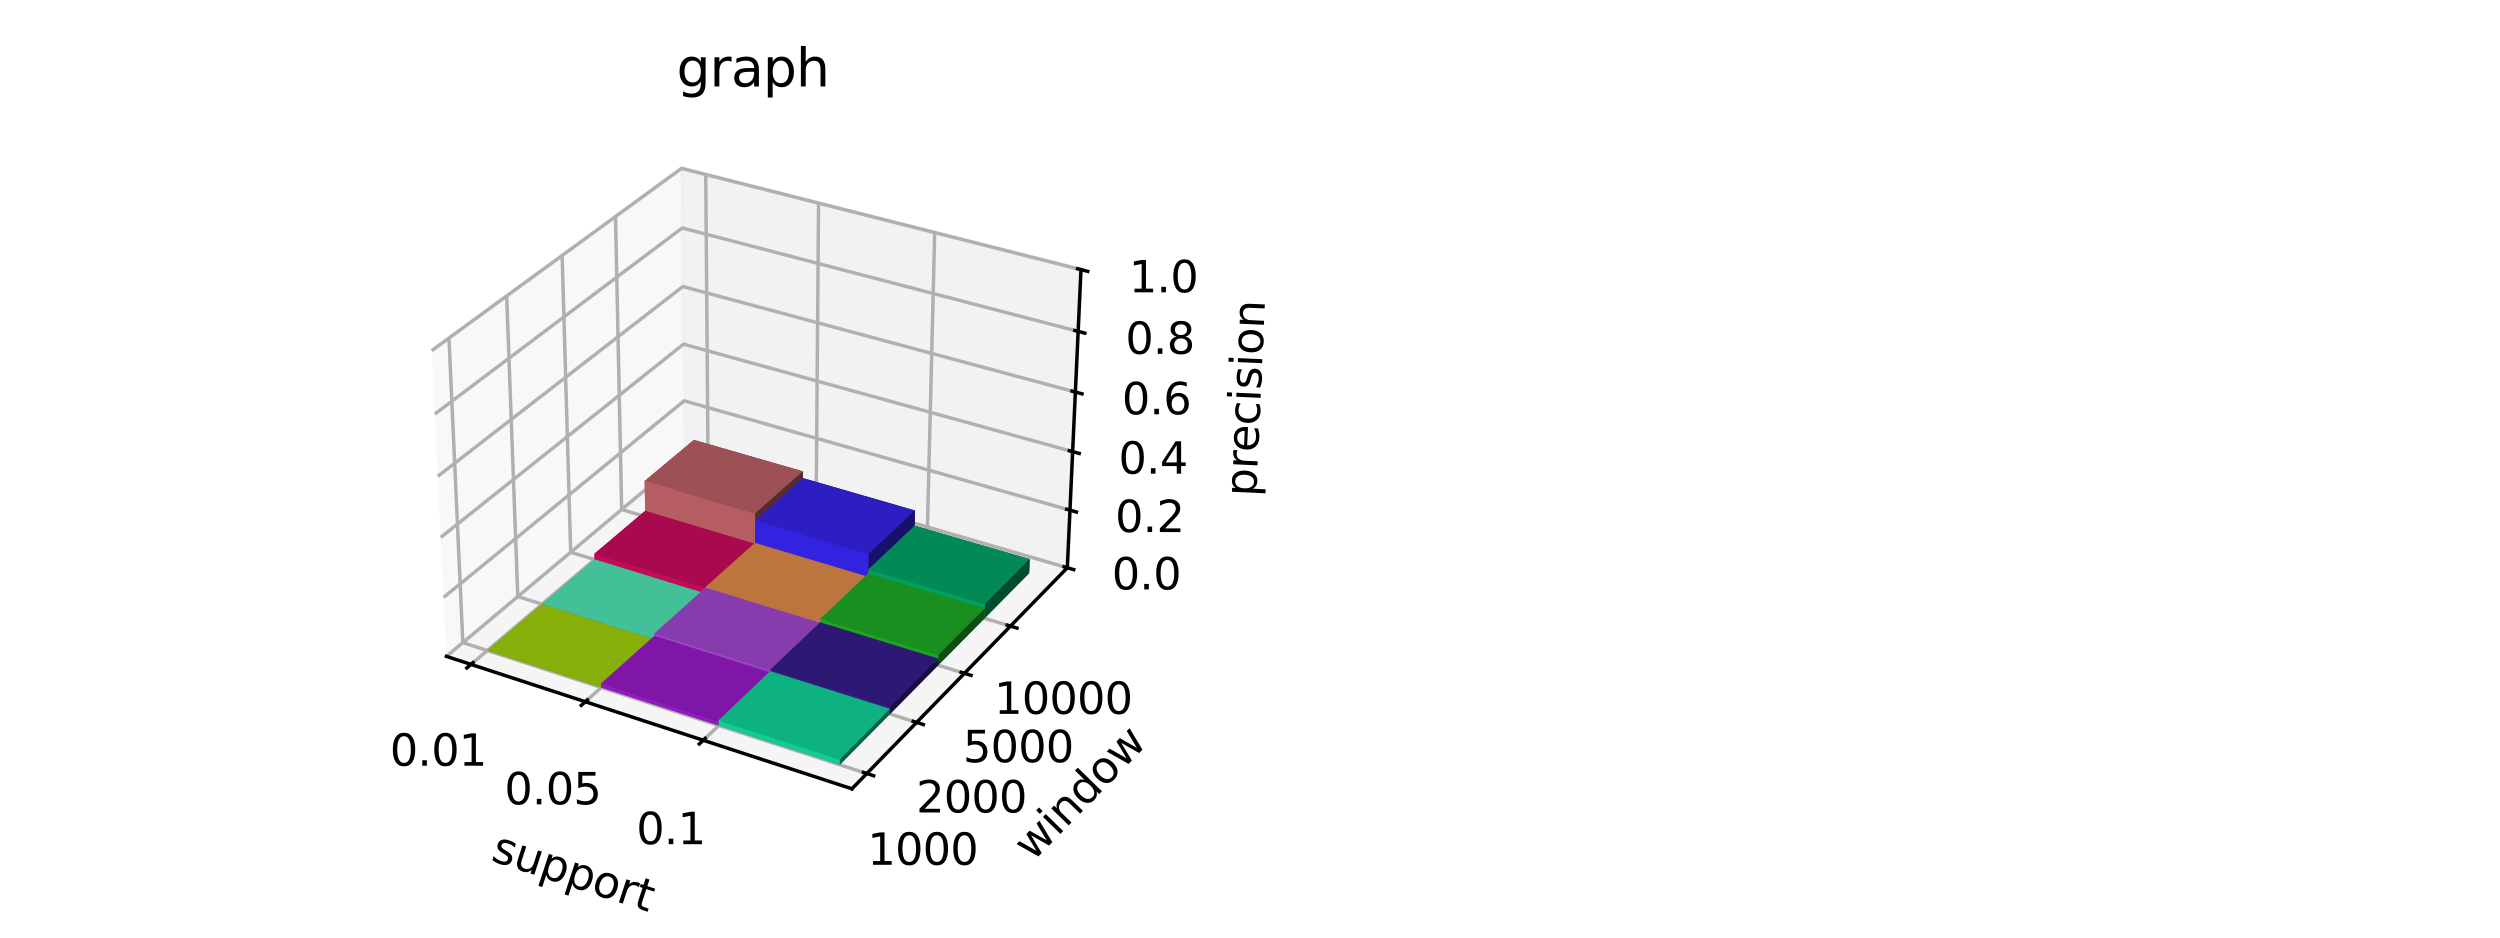 <?xml version="1.0" encoding="utf-8" standalone="no"?>
<!DOCTYPE svg PUBLIC "-//W3C//DTD SVG 1.1//EN"
  "http://www.w3.org/Graphics/SVG/1.1/DTD/svg11.dtd">
<svg xmlns:xlink="http://www.w3.org/1999/xlink" width="576pt" height="216pt" viewBox="0 0 576 216" xmlns="http://www.w3.org/2000/svg" version="1.1">
 <defs>
  <style type="text/css">*{stroke-linejoin: round; stroke-linecap: butt}</style>
 </defs>
 <g id="figure_1">
  <g id="patch_1">
   <path d="M 0 216 
L 576 216 
L 576 0 
L 0 0 
z
" style="fill: #ffffff"/>
  </g>
  <g id="patch_2">
   <path d="M 90.295 192.24 
L 256.615 192.24 
L 256.615 25.92 
L 90.295 25.92 
z
" style="fill: #ffffff"/>
  </g>
  <g id="pane3d_1">
   <g id="patch_3">
    <path d="M 102.853 151.231 
L 157.777 105.192 
L 157.014 38.796 
L 99.461 80.796 
" style="fill: #f2f2f2; opacity: 0.5; stroke: #f2f2f2; stroke-linejoin: miter"/>
   </g>
  </g>
  <g id="pane3d_2">
   <g id="patch_4">
    <path d="M 157.777 105.192 
L 245.911 130.809 
L 249.056 62.126 
L 157.014 38.796 
" style="fill: #e6e6e6; opacity: 0.5; stroke: #e6e6e6; stroke-linejoin: miter"/>
   </g>
  </g>
  <g id="pane3d_3">
   <g id="patch_5">
    <path d="M 102.853 151.231 
L 196.279 181.744 
L 245.911 130.809 
L 157.777 105.192 
" style="fill: #ececec; opacity: 0.5; stroke: #ececec; stroke-linejoin: miter"/>
   </g>
  </g>
  <g id="grid3d_1">
   <g id="Line3DCollection_1">
    <path d="M 108.511 153.079 
L 163.137 106.75 
L 162.6 40.212 
" style="fill: none; stroke: #b0b0b0; stroke-width: 0.8"/>
    <path d="M 134.858 161.684 
L 188.057 113.993 
L 188.593 46.801 
" style="fill: none; stroke: #b0b0b0; stroke-width: 0.8"/>
    <path d="M 162.019 170.555 
L 213.682 121.442 
L 215.353 53.584 
" style="fill: none; stroke: #b0b0b0; stroke-width: 0.8"/>
   </g>
  </g>
  <g id="grid3d_2">
   <g id="Line3DCollection_2">
    <path d="M 103.441 77.891 
L 106.638 148.058 
L 199.713 178.22 
" style="fill: none; stroke: #b0b0b0; stroke-width: 0.8"/>
    <path d="M 116.737 68.188 
L 119.296 137.447 
L 211.184 166.447 
" style="fill: none; stroke: #b0b0b0; stroke-width: 0.8"/>
    <path d="M 129.518 58.862 
L 131.485 127.231 
L 222.207 155.136 
" style="fill: none; stroke: #b0b0b0; stroke-width: 0.8"/>
    <path d="M 141.811 49.89 
L 143.228 117.387 
L 232.807 144.258 
" style="fill: none; stroke: #b0b0b0; stroke-width: 0.8"/>
   </g>
  </g>
  <g id="grid3d_3">
   <g id="Line3DCollection_3">
    <path d="M 245.911 130.809 
L 157.777 105.192 
L 102.853 151.231 
" style="fill: none; stroke: #b0b0b0; stroke-width: 0.8"/>
    <path d="M 246.518 117.548 
L 157.629 92.351 
L 102.199 137.65 
" style="fill: none; stroke: #b0b0b0; stroke-width: 0.8"/>
    <path d="M 247.136 104.055 
L 157.479 79.296 
L 101.533 123.822 
" style="fill: none; stroke: #b0b0b0; stroke-width: 0.8"/>
    <path d="M 247.765 90.325 
L 157.327 66.022 
L 100.855 109.742 
" style="fill: none; stroke: #b0b0b0; stroke-width: 0.8"/>
    <path d="M 248.405 76.351 
L 157.172 52.524 
L 100.164 95.403 
" style="fill: none; stroke: #b0b0b0; stroke-width: 0.8"/>
    <path d="M 249.056 62.126 
L 157.014 38.796 
L 99.461 80.796 
" style="fill: none; stroke: #b0b0b0; stroke-width: 0.8"/>
   </g>
  </g>
  <g id="axis3d_1">
   <g id="line2d_1">
    <path d="M 102.853 151.231 
L 196.279 181.744 
" style="fill: none; stroke: #000000; stroke-width: 0.8; stroke-linecap: square"/>
   </g>
   <g id="xtick_1">
    <g id="line2d_2">
     <path d="M 108.987 152.675 
L 107.558 153.887 
" style="fill: none; stroke: #000000; stroke-width: 0.8; stroke-linecap: square"/>
    </g>
    <g id="text_1">
     <!-- 0.01 -->
     <g transform="translate(89.833 176.423) scale(0.1 -0.1)">
      <defs>
       <path id="DejaVuSans-30" d="M 2034 4250 
Q 1547 4250 1301 3770 
Q 1056 3291 1056 2328 
Q 1056 1369 1301 889 
Q 1547 409 2034 409 
Q 2525 409 2770 889 
Q 3016 1369 3016 2328 
Q 3016 3291 2770 3770 
Q 2525 4250 2034 4250 
z
M 2034 4750 
Q 2819 4750 3233 4129 
Q 3647 3509 3647 2328 
Q 3647 1150 3233 529 
Q 2819 -91 2034 -91 
Q 1250 -91 836 529 
Q 422 1150 422 2328 
Q 422 3509 836 4129 
Q 1250 4750 2034 4750 
z
" transform="scale(0.016)"/>
       <path id="DejaVuSans-2e" d="M 684 794 
L 1344 794 
L 1344 0 
L 684 0 
L 684 794 
z
" transform="scale(0.016)"/>
       <path id="DejaVuSans-31" d="M 794 531 
L 1825 531 
L 1825 4091 
L 703 3866 
L 703 4441 
L 1819 4666 
L 2450 4666 
L 2450 531 
L 3481 531 
L 3481 0 
L 794 0 
L 794 531 
z
" transform="scale(0.016)"/>
      </defs>
      <use xlink:href="#DejaVuSans-30"/>
      <use xlink:href="#DejaVuSans-2e" x="63.623"/>
      <use xlink:href="#DejaVuSans-30" x="95.41"/>
      <use xlink:href="#DejaVuSans-31" x="159.033"/>
     </g>
    </g>
   </g>
   <g id="xtick_2">
    <g id="line2d_3">
     <path d="M 135.322 161.268 
L 133.928 162.517 
" style="fill: none; stroke: #000000; stroke-width: 0.8; stroke-linecap: square"/>
    </g>
    <g id="text_2">
     <!-- 0.05 -->
     <g transform="translate(116.223 185.321) scale(0.1 -0.1)">
      <defs>
       <path id="DejaVuSans-35" d="M 691 4666 
L 3169 4666 
L 3169 4134 
L 1269 4134 
L 1269 2991 
Q 1406 3038 1543 3061 
Q 1681 3084 1819 3084 
Q 2600 3084 3056 2656 
Q 3513 2228 3513 1497 
Q 3513 744 3044 326 
Q 2575 -91 1722 -91 
Q 1428 -91 1123 -41 
Q 819 9 494 109 
L 494 744 
Q 775 591 1075 516 
Q 1375 441 1709 441 
Q 2250 441 2565 725 
Q 2881 1009 2881 1497 
Q 2881 1984 2565 2268 
Q 2250 2553 1709 2553 
Q 1456 2553 1204 2497 
Q 953 2441 691 2322 
L 691 4666 
z
" transform="scale(0.016)"/>
      </defs>
      <use xlink:href="#DejaVuSans-30"/>
      <use xlink:href="#DejaVuSans-2e" x="63.623"/>
      <use xlink:href="#DejaVuSans-30" x="95.41"/>
      <use xlink:href="#DejaVuSans-35" x="159.033"/>
     </g>
    </g>
   </g>
   <g id="xtick_3">
    <g id="line2d_4">
     <path d="M 162.47 170.126 
L 161.115 171.414 
" style="fill: none; stroke: #000000; stroke-width: 0.8; stroke-linecap: square"/>
    </g>
    <g id="text_3">
     <!-- 0.1 -->
     <g transform="translate(146.616 194.496) scale(0.1 -0.1)">
      <use xlink:href="#DejaVuSans-30"/>
      <use xlink:href="#DejaVuSans-2e" x="63.623"/>
      <use xlink:href="#DejaVuSans-31" x="95.41"/>
     </g>
    </g>
   </g>
   <g id="text_4">
    <!-- support -->
    <g transform="translate(112.856 198.197) rotate(-341.913) scale(0.1 -0.1)">
     <defs>
      <path id="DejaVuSans-73" d="M 2834 3397 
L 2834 2853 
Q 2591 2978 2328 3040 
Q 2066 3103 1784 3103 
Q 1356 3103 1142 2972 
Q 928 2841 928 2578 
Q 928 2378 1081 2264 
Q 1234 2150 1697 2047 
L 1894 2003 
Q 2506 1872 2764 1633 
Q 3022 1394 3022 966 
Q 3022 478 2636 193 
Q 2250 -91 1575 -91 
Q 1294 -91 989 -36 
Q 684 19 347 128 
L 347 722 
Q 666 556 975 473 
Q 1284 391 1588 391 
Q 1994 391 2212 530 
Q 2431 669 2431 922 
Q 2431 1156 2273 1281 
Q 2116 1406 1581 1522 
L 1381 1569 
Q 847 1681 609 1914 
Q 372 2147 372 2553 
Q 372 3047 722 3315 
Q 1072 3584 1716 3584 
Q 2034 3584 2315 3537 
Q 2597 3491 2834 3397 
z
" transform="scale(0.016)"/>
      <path id="DejaVuSans-75" d="M 544 1381 
L 544 3500 
L 1119 3500 
L 1119 1403 
Q 1119 906 1312 657 
Q 1506 409 1894 409 
Q 2359 409 2629 706 
Q 2900 1003 2900 1516 
L 2900 3500 
L 3475 3500 
L 3475 0 
L 2900 0 
L 2900 538 
Q 2691 219 2414 64 
Q 2138 -91 1772 -91 
Q 1169 -91 856 284 
Q 544 659 544 1381 
z
M 1991 3584 
L 1991 3584 
z
" transform="scale(0.016)"/>
      <path id="DejaVuSans-70" d="M 1159 525 
L 1159 -1331 
L 581 -1331 
L 581 3500 
L 1159 3500 
L 1159 2969 
Q 1341 3281 1617 3432 
Q 1894 3584 2278 3584 
Q 2916 3584 3314 3078 
Q 3713 2572 3713 1747 
Q 3713 922 3314 415 
Q 2916 -91 2278 -91 
Q 1894 -91 1617 61 
Q 1341 213 1159 525 
z
M 3116 1747 
Q 3116 2381 2855 2742 
Q 2594 3103 2138 3103 
Q 1681 3103 1420 2742 
Q 1159 2381 1159 1747 
Q 1159 1113 1420 752 
Q 1681 391 2138 391 
Q 2594 391 2855 752 
Q 3116 1113 3116 1747 
z
" transform="scale(0.016)"/>
      <path id="DejaVuSans-6f" d="M 1959 3097 
Q 1497 3097 1228 2736 
Q 959 2375 959 1747 
Q 959 1119 1226 758 
Q 1494 397 1959 397 
Q 2419 397 2687 759 
Q 2956 1122 2956 1747 
Q 2956 2369 2687 2733 
Q 2419 3097 1959 3097 
z
M 1959 3584 
Q 2709 3584 3137 3096 
Q 3566 2609 3566 1747 
Q 3566 888 3137 398 
Q 2709 -91 1959 -91 
Q 1206 -91 779 398 
Q 353 888 353 1747 
Q 353 2609 779 3096 
Q 1206 3584 1959 3584 
z
" transform="scale(0.016)"/>
      <path id="DejaVuSans-72" d="M 2631 2963 
Q 2534 3019 2420 3045 
Q 2306 3072 2169 3072 
Q 1681 3072 1420 2755 
Q 1159 2438 1159 1844 
L 1159 0 
L 581 0 
L 581 3500 
L 1159 3500 
L 1159 2956 
Q 1341 3275 1631 3429 
Q 1922 3584 2338 3584 
Q 2397 3584 2469 3576 
Q 2541 3569 2628 3553 
L 2631 2963 
z
" transform="scale(0.016)"/>
      <path id="DejaVuSans-74" d="M 1172 4494 
L 1172 3500 
L 2356 3500 
L 2356 3053 
L 1172 3053 
L 1172 1153 
Q 1172 725 1289 603 
Q 1406 481 1766 481 
L 2356 481 
L 2356 0 
L 1766 0 
Q 1100 0 847 248 
Q 594 497 594 1153 
L 594 3053 
L 172 3053 
L 172 3500 
L 594 3500 
L 594 4494 
L 1172 4494 
z
" transform="scale(0.016)"/>
     </defs>
     <use xlink:href="#DejaVuSans-73"/>
     <use xlink:href="#DejaVuSans-75" x="52.1"/>
     <use xlink:href="#DejaVuSans-70" x="115.479"/>
     <use xlink:href="#DejaVuSans-70" x="178.955"/>
     <use xlink:href="#DejaVuSans-6f" x="242.432"/>
     <use xlink:href="#DejaVuSans-72" x="303.613"/>
     <use xlink:href="#DejaVuSans-74" x="344.727"/>
    </g>
   </g>
  </g>
  <g id="axis3d_2">
   <g id="line2d_5">
    <path d="M 245.911 130.809 
L 196.279 181.744 
" style="fill: none; stroke: #000000; stroke-width: 0.8; stroke-linecap: square"/>
   </g>
   <g id="xtick_4">
    <g id="line2d_6">
     <path d="M 198.929 177.965 
L 201.284 178.729 
" style="fill: none; stroke: #000000; stroke-width: 0.8; stroke-linecap: square"/>
    </g>
    <g id="text_5">
     <!-- 1000 -->
     <g transform="translate(199.873 199.246) scale(0.1 -0.1)">
      <use xlink:href="#DejaVuSans-31"/>
      <use xlink:href="#DejaVuSans-30" x="63.623"/>
      <use xlink:href="#DejaVuSans-30" x="127.246"/>
      <use xlink:href="#DejaVuSans-30" x="190.869"/>
     </g>
    </g>
   </g>
   <g id="xtick_5">
    <g id="line2d_7">
     <path d="M 210.411 166.203 
L 212.733 166.936 
" style="fill: none; stroke: #000000; stroke-width: 0.8; stroke-linecap: square"/>
    </g>
    <g id="text_6">
     <!-- 2000 -->
     <g transform="translate(211.098 187.195) scale(0.1 -0.1)">
      <defs>
       <path id="DejaVuSans-32" d="M 1228 531 
L 3431 531 
L 3431 0 
L 469 0 
L 469 531 
Q 828 903 1448 1529 
Q 2069 2156 2228 2338 
Q 2531 2678 2651 2914 
Q 2772 3150 2772 3378 
Q 2772 3750 2511 3984 
Q 2250 4219 1831 4219 
Q 1534 4219 1204 4116 
Q 875 4013 500 3803 
L 500 4441 
Q 881 4594 1212 4672 
Q 1544 4750 1819 4750 
Q 2544 4750 2975 4387 
Q 3406 4025 3406 3419 
Q 3406 3131 3298 2873 
Q 3191 2616 2906 2266 
Q 2828 2175 2409 1742 
Q 1991 1309 1228 531 
z
" transform="scale(0.016)"/>
      </defs>
      <use xlink:href="#DejaVuSans-32"/>
      <use xlink:href="#DejaVuSans-30" x="63.623"/>
      <use xlink:href="#DejaVuSans-30" x="127.246"/>
      <use xlink:href="#DejaVuSans-30" x="190.869"/>
     </g>
    </g>
   </g>
   <g id="xtick_6">
    <g id="line2d_8">
     <path d="M 221.444 154.901 
L 223.735 155.606 
" style="fill: none; stroke: #000000; stroke-width: 0.8; stroke-linecap: square"/>
    </g>
    <g id="text_7">
     <!-- 5000 -->
     <g transform="translate(221.884 175.615) scale(0.1 -0.1)">
      <use xlink:href="#DejaVuSans-35"/>
      <use xlink:href="#DejaVuSans-30" x="63.623"/>
      <use xlink:href="#DejaVuSans-30" x="127.246"/>
      <use xlink:href="#DejaVuSans-30" x="190.869"/>
     </g>
    </g>
   </g>
   <g id="xtick_7">
    <g id="line2d_9">
     <path d="M 232.054 144.032 
L 234.314 144.71 
" style="fill: none; stroke: #000000; stroke-width: 0.8; stroke-linecap: square"/>
    </g>
    <g id="text_8">
     <!-- 10000 -->
     <g transform="translate(229.074 164.48) scale(0.1 -0.1)">
      <use xlink:href="#DejaVuSans-31"/>
      <use xlink:href="#DejaVuSans-30" x="63.623"/>
      <use xlink:href="#DejaVuSans-30" x="127.246"/>
      <use xlink:href="#DejaVuSans-30" x="190.869"/>
      <use xlink:href="#DejaVuSans-30" x="254.492"/>
     </g>
    </g>
   </g>
   <g id="text_9">
    <!-- window -->
    <g transform="translate(237.934 198.681) rotate(-45.742) scale(0.1 -0.1)">
     <defs>
      <path id="DejaVuSans-77" d="M 269 3500 
L 844 3500 
L 1563 769 
L 2278 3500 
L 2956 3500 
L 3675 769 
L 4391 3500 
L 4966 3500 
L 4050 0 
L 3372 0 
L 2619 2869 
L 1863 0 
L 1184 0 
L 269 3500 
z
" transform="scale(0.016)"/>
      <path id="DejaVuSans-69" d="M 603 3500 
L 1178 3500 
L 1178 0 
L 603 0 
L 603 3500 
z
M 603 4863 
L 1178 4863 
L 1178 4134 
L 603 4134 
L 603 4863 
z
" transform="scale(0.016)"/>
      <path id="DejaVuSans-6e" d="M 3513 2113 
L 3513 0 
L 2938 0 
L 2938 2094 
Q 2938 2591 2744 2837 
Q 2550 3084 2163 3084 
Q 1697 3084 1428 2787 
Q 1159 2491 1159 1978 
L 1159 0 
L 581 0 
L 581 3500 
L 1159 3500 
L 1159 2956 
Q 1366 3272 1645 3428 
Q 1925 3584 2291 3584 
Q 2894 3584 3203 3211 
Q 3513 2838 3513 2113 
z
" transform="scale(0.016)"/>
      <path id="DejaVuSans-64" d="M 2906 2969 
L 2906 4863 
L 3481 4863 
L 3481 0 
L 2906 0 
L 2906 525 
Q 2725 213 2448 61 
Q 2172 -91 1784 -91 
Q 1150 -91 751 415 
Q 353 922 353 1747 
Q 353 2572 751 3078 
Q 1150 3584 1784 3584 
Q 2172 3584 2448 3432 
Q 2725 3281 2906 2969 
z
M 947 1747 
Q 947 1113 1208 752 
Q 1469 391 1925 391 
Q 2381 391 2643 752 
Q 2906 1113 2906 1747 
Q 2906 2381 2643 2742 
Q 2381 3103 1925 3103 
Q 1469 3103 1208 2742 
Q 947 2381 947 1747 
z
" transform="scale(0.016)"/>
     </defs>
     <use xlink:href="#DejaVuSans-77"/>
     <use xlink:href="#DejaVuSans-69" x="81.787"/>
     <use xlink:href="#DejaVuSans-6e" x="109.57"/>
     <use xlink:href="#DejaVuSans-64" x="172.949"/>
     <use xlink:href="#DejaVuSans-6f" x="236.426"/>
     <use xlink:href="#DejaVuSans-77" x="297.607"/>
    </g>
   </g>
  </g>
  <g id="axis3d_3">
   <g id="line2d_10">
    <path d="M 245.911 130.809 
L 249.056 62.126 
" style="fill: none; stroke: #000000; stroke-width: 0.8; stroke-linecap: square"/>
   </g>
   <g id="xtick_8">
    <g id="line2d_11">
     <path d="M 245.171 130.594 
L 247.392 131.24 
" style="fill: none; stroke: #000000; stroke-width: 0.8; stroke-linecap: square"/>
    </g>
    <g id="text_10">
     <!-- 0.0 -->
     <g transform="translate(256.175 135.807) scale(0.1 -0.1)">
      <use xlink:href="#DejaVuSans-30"/>
      <use xlink:href="#DejaVuSans-2e" x="63.623"/>
      <use xlink:href="#DejaVuSans-30" x="95.41"/>
     </g>
    </g>
   </g>
   <g id="xtick_9">
    <g id="line2d_12">
     <path d="M 245.772 117.336 
L 248.013 117.972 
" style="fill: none; stroke: #000000; stroke-width: 0.8; stroke-linecap: square"/>
    </g>
    <g id="text_11">
     <!-- 0.2 -->
     <g transform="translate(256.936 122.588) scale(0.1 -0.1)">
      <use xlink:href="#DejaVuSans-30"/>
      <use xlink:href="#DejaVuSans-2e" x="63.623"/>
      <use xlink:href="#DejaVuSans-32" x="95.41"/>
     </g>
    </g>
   </g>
   <g id="xtick_10">
    <g id="line2d_13">
     <path d="M 246.383 103.847 
L 248.644 104.472 
" style="fill: none; stroke: #000000; stroke-width: 0.8; stroke-linecap: square"/>
    </g>
    <g id="text_12">
     <!-- 0.4 -->
     <g transform="translate(257.711 109.138) scale(0.1 -0.1)">
      <defs>
       <path id="DejaVuSans-34" d="M 2419 4116 
L 825 1625 
L 2419 1625 
L 2419 4116 
z
M 2253 4666 
L 3047 4666 
L 3047 1625 
L 3713 1625 
L 3713 1100 
L 3047 1100 
L 3047 0 
L 2419 0 
L 2419 1100 
L 313 1100 
L 313 1709 
L 2253 4666 
z
" transform="scale(0.016)"/>
      </defs>
      <use xlink:href="#DejaVuSans-30"/>
      <use xlink:href="#DejaVuSans-2e" x="63.623"/>
      <use xlink:href="#DejaVuSans-34" x="95.41"/>
     </g>
    </g>
   </g>
   <g id="xtick_11">
    <g id="line2d_14">
     <path d="M 247.005 90.121 
L 249.287 90.734 
" style="fill: none; stroke: #000000; stroke-width: 0.8; stroke-linecap: square"/>
    </g>
    <g id="text_13">
     <!-- 0.6 -->
     <g transform="translate(258.499 95.454) scale(0.1 -0.1)">
      <defs>
       <path id="DejaVuSans-36" d="M 2113 2584 
Q 1688 2584 1439 2293 
Q 1191 2003 1191 1497 
Q 1191 994 1439 701 
Q 1688 409 2113 409 
Q 2538 409 2786 701 
Q 3034 994 3034 1497 
Q 3034 2003 2786 2293 
Q 2538 2584 2113 2584 
z
M 3366 4563 
L 3366 3988 
Q 3128 4100 2886 4159 
Q 2644 4219 2406 4219 
Q 1781 4219 1451 3797 
Q 1122 3375 1075 2522 
Q 1259 2794 1537 2939 
Q 1816 3084 2150 3084 
Q 2853 3084 3261 2657 
Q 3669 2231 3669 1497 
Q 3669 778 3244 343 
Q 2819 -91 2113 -91 
Q 1303 -91 875 529 
Q 447 1150 447 2328 
Q 447 3434 972 4092 
Q 1497 4750 2381 4750 
Q 2619 4750 2861 4703 
Q 3103 4656 3366 4563 
z
" transform="scale(0.016)"/>
      </defs>
      <use xlink:href="#DejaVuSans-30"/>
      <use xlink:href="#DejaVuSans-2e" x="63.623"/>
      <use xlink:href="#DejaVuSans-36" x="95.41"/>
     </g>
    </g>
   </g>
   <g id="xtick_12">
    <g id="line2d_15">
     <path d="M 247.638 76.151 
L 249.941 76.752 
" style="fill: none; stroke: #000000; stroke-width: 0.8; stroke-linecap: square"/>
    </g>
    <g id="text_14">
     <!-- 0.8 -->
     <g transform="translate(259.301 81.527) scale(0.1 -0.1)">
      <defs>
       <path id="DejaVuSans-38" d="M 2034 2216 
Q 1584 2216 1326 1975 
Q 1069 1734 1069 1313 
Q 1069 891 1326 650 
Q 1584 409 2034 409 
Q 2484 409 2743 651 
Q 3003 894 3003 1313 
Q 3003 1734 2745 1975 
Q 2488 2216 2034 2216 
z
M 1403 2484 
Q 997 2584 770 2862 
Q 544 3141 544 3541 
Q 544 4100 942 4425 
Q 1341 4750 2034 4750 
Q 2731 4750 3128 4425 
Q 3525 4100 3525 3541 
Q 3525 3141 3298 2862 
Q 3072 2584 2669 2484 
Q 3125 2378 3379 2068 
Q 3634 1759 3634 1313 
Q 3634 634 3220 271 
Q 2806 -91 2034 -91 
Q 1263 -91 848 271 
Q 434 634 434 1313 
Q 434 1759 690 2068 
Q 947 2378 1403 2484 
z
M 1172 3481 
Q 1172 3119 1398 2916 
Q 1625 2713 2034 2713 
Q 2441 2713 2670 2916 
Q 2900 3119 2900 3481 
Q 2900 3844 2670 4047 
Q 2441 4250 2034 4250 
Q 1625 4250 1398 4047 
Q 1172 3844 1172 3481 
z
" transform="scale(0.016)"/>
      </defs>
      <use xlink:href="#DejaVuSans-30"/>
      <use xlink:href="#DejaVuSans-2e" x="63.623"/>
      <use xlink:href="#DejaVuSans-38" x="95.41"/>
     </g>
    </g>
   </g>
   <g id="xtick_13">
    <g id="line2d_16">
     <path d="M 248.282 61.93 
L 250.606 62.519 
" style="fill: none; stroke: #000000; stroke-width: 0.8; stroke-linecap: square"/>
    </g>
    <g id="text_15">
     <!-- 1.0 -->
     <g transform="translate(260.117 67.352) scale(0.1 -0.1)">
      <use xlink:href="#DejaVuSans-31"/>
      <use xlink:href="#DejaVuSans-2e" x="63.623"/>
      <use xlink:href="#DejaVuSans-30" x="95.41"/>
     </g>
    </g>
   </g>
   <g id="text_16">
    <!-- precision -->
    <g transform="translate(289.39 114.489) rotate(-87.378) scale(0.1 -0.1)">
     <defs>
      <path id="DejaVuSans-65" d="M 3597 1894 
L 3597 1613 
L 953 1613 
Q 991 1019 1311 708 
Q 1631 397 2203 397 
Q 2534 397 2845 478 
Q 3156 559 3463 722 
L 3463 178 
Q 3153 47 2828 -22 
Q 2503 -91 2169 -91 
Q 1331 -91 842 396 
Q 353 884 353 1716 
Q 353 2575 817 3079 
Q 1281 3584 2069 3584 
Q 2775 3584 3186 3129 
Q 3597 2675 3597 1894 
z
M 3022 2063 
Q 3016 2534 2758 2815 
Q 2500 3097 2075 3097 
Q 1594 3097 1305 2825 
Q 1016 2553 972 2059 
L 3022 2063 
z
" transform="scale(0.016)"/>
      <path id="DejaVuSans-63" d="M 3122 3366 
L 3122 2828 
Q 2878 2963 2633 3030 
Q 2388 3097 2138 3097 
Q 1578 3097 1268 2742 
Q 959 2388 959 1747 
Q 959 1106 1268 751 
Q 1578 397 2138 397 
Q 2388 397 2633 464 
Q 2878 531 3122 666 
L 3122 134 
Q 2881 22 2623 -34 
Q 2366 -91 2075 -91 
Q 1284 -91 818 406 
Q 353 903 353 1747 
Q 353 2603 823 3093 
Q 1294 3584 2113 3584 
Q 2378 3584 2631 3529 
Q 2884 3475 3122 3366 
z
" transform="scale(0.016)"/>
     </defs>
     <use xlink:href="#DejaVuSans-70"/>
     <use xlink:href="#DejaVuSans-72" x="63.477"/>
     <use xlink:href="#DejaVuSans-65" x="102.34"/>
     <use xlink:href="#DejaVuSans-63" x="163.863"/>
     <use xlink:href="#DejaVuSans-69" x="218.844"/>
     <use xlink:href="#DejaVuSans-73" x="246.627"/>
     <use xlink:href="#DejaVuSans-69" x="298.727"/>
     <use xlink:href="#DejaVuSans-6f" x="326.51"/>
     <use xlink:href="#DejaVuSans-6e" x="387.691"/>
    </g>
   </g>
  </g>
  <g id="axes_1">
   <g id="Poly3DCollection_1">
    <path d="M 159.929 109.471 
L 159.847 101.357 
L 184.985 108.601 
L 184.936 116.791 
z
" clip-path="url(#p33496015b3)" style="fill: #552c2f"/>
    <path d="M 148.67 119.02 
L 148.526 110.808 
L 159.847 101.357 
L 159.929 109.471 
z
" clip-path="url(#p33496015b3)" style="fill: #b55d63"/>
    <path d="M 148.67 119.02 
L 159.929 109.471 
L 184.936 116.791 
L 173.981 126.612 
z
" clip-path="url(#p33496015b3)" style="fill: #6d383c"/>
    <path d="M 148.526 110.808 
L 173.971 118.323 
L 184.985 108.601 
L 159.847 101.357 
z
" clip-path="url(#p33496015b3)" style="fill: #9d5156"/>
    <path d="M 184.936 116.791 
L 184.976 110.153 
L 210.808 117.619 
L 210.655 124.319 
z
" clip-path="url(#p33496015b3)" style="fill: #181069"/>
    <path d="M 173.981 126.612 
L 173.973 119.893 
L 184.976 110.153 
L 184.936 116.791 
z
" clip-path="url(#p33496015b3)" style="fill: #3322df"/>
    <path d="M 148.67 119.02 
L 148.647 117.691 
L 173.979 125.271 
L 173.981 126.612 
z
" clip-path="url(#p33496015b3)" style="fill: #5b052a"/>
    <path d="M 173.981 126.612 
L 184.936 116.791 
L 184.985 108.601 
L 173.971 118.323 
z
" clip-path="url(#p33496015b3)" style="fill: #552c2f"/>
    <path d="M 136.991 128.925 
L 136.957 127.58 
L 148.647 117.691 
L 148.67 119.02 
z
" clip-path="url(#p33496015b3)" style="fill: #c20b59"/>
    <path d="M 148.67 119.02 
L 173.981 126.612 
L 173.971 118.323 
L 148.526 110.808 
z
" clip-path="url(#p33496015b3)" style="fill: #b55d63"/>
    <path d="M 173.981 126.612 
L 184.936 116.791 
L 210.655 124.319 
L 200.025 134.424 
z
" clip-path="url(#p33496015b3)" style="fill: #1f1587"/>
    <path d="M 136.991 128.925 
L 148.67 119.02 
L 173.981 126.612 
L 162.611 136.805 
z
" clip-path="url(#p33496015b3)" style="fill: #750736"/>
    <path d="M 173.973 119.893 
L 200.133 127.642 
L 210.808 117.619 
L 184.976 110.153 
z
" clip-path="url(#p33496015b3)" style="fill: #2c1ec2"/>
    <path d="M 136.957 127.58 
L 162.599 135.448 
L 173.979 125.271 
L 148.647 117.691 
z
" clip-path="url(#p33496015b3)" style="fill: #a80a4d"/>
    <path d="M 210.655 124.319 
L 210.728 121.104 
L 237.247 128.82 
L 237.117 132.065 
z
" clip-path="url(#p33496015b3)" style="fill: #014b2e"/>
    <path d="M 200.025 134.424 
L 200.077 131.171 
L 210.728 121.104 
L 210.655 124.319 
z
" clip-path="url(#p33496015b3)" style="fill: #019f62"/>
    <path d="M 200.025 134.424 
L 210.655 124.319 
L 210.808 117.619 
L 200.133 127.642 
z
" clip-path="url(#p33496015b3)" style="fill: #181069"/>
    <path d="M 173.981 126.612 
L 173.979 125.089 
L 200.05 132.888 
L 200.025 134.424 
z
" clip-path="url(#p33496015b3)" style="fill: #663f21"/>
    <path d="M 173.981 126.612 
L 200.025 134.424 
L 200.133 127.642 
L 173.973 119.893 
z
" clip-path="url(#p33496015b3)" style="fill: #3322df"/>
    <path d="M 162.611 136.805 
L 173.981 126.612 
L 173.979 125.271 
L 162.599 135.448 
z
" clip-path="url(#p33496015b3)" style="fill: #5b052a"/>
    <path d="M 162.611 136.805 
L 162.597 135.264 
L 173.979 125.089 
L 173.981 126.612 
z
" clip-path="url(#p33496015b3)" style="fill: #d88646"/>
    <path d="M 136.991 128.925 
L 136.99 128.88 
L 162.61 136.76 
L 162.611 136.805 
z
" clip-path="url(#p33496015b3)" style="fill: #256853"/>
    <path d="M 136.991 128.925 
L 162.611 136.805 
L 162.599 135.448 
L 136.957 127.58 
z
" clip-path="url(#p33496015b3)" style="fill: #c20b59"/>
    <path d="M 200.025 134.424 
L 210.655 124.319 
L 237.117 132.065 
L 226.836 142.467 
z
" clip-path="url(#p33496015b3)" style="fill: #01603b"/>
    <path d="M 124.869 139.206 
L 124.867 139.161 
L 136.99 128.88 
L 136.991 128.925 
z
" clip-path="url(#p33496015b3)" style="fill: #4eddaf"/>
    <path d="M 200.077 131.171 
L 226.947 139.182 
L 237.247 128.82 
L 210.728 121.104 
z
" clip-path="url(#p33496015b3)" style="fill: #018a55"/>
    <path d="M 162.611 136.805 
L 173.981 126.612 
L 200.025 134.424 
L 188.987 144.918 
z
" clip-path="url(#p33496015b3)" style="fill: #82512a"/>
    <path d="M 162.597 135.264 
L 189.001 143.362 
L 200.05 132.888 
L 173.979 125.089 
z
" clip-path="url(#p33496015b3)" style="fill: #bc753d"/>
    <path d="M 226.836 142.467 
L 237.117 132.065 
L 237.247 128.82 
L 226.947 139.182 
z
" clip-path="url(#p33496015b3)" style="fill: #014b2e"/>
    <path d="M 124.869 139.206 
L 136.991 128.925 
L 162.611 136.805 
L 150.802 147.391 
z
" clip-path="url(#p33496015b3)" style="fill: #2f866a"/>
    <path d="M 124.867 139.161 
L 150.801 147.345 
L 162.61 136.76 
L 136.99 128.88 
z
" clip-path="url(#p33496015b3)" style="fill: #44c098"/>
    <path d="M 200.025 134.424 
L 200.062 132.118 
L 226.914 140.139 
L 226.836 142.467 
z
" clip-path="url(#p33496015b3)" style="fill: #0e4e11"/>
    <path d="M 200.025 134.424 
L 226.836 142.467 
L 226.947 139.182 
L 200.077 131.171 
z
" clip-path="url(#p33496015b3)" style="fill: #019f62"/>
    <path d="M 188.987 144.918 
L 200.025 134.424 
L 200.05 132.888 
L 189.001 143.362 
z
" clip-path="url(#p33496015b3)" style="fill: #663f21"/>
    <path d="M 188.987 144.918 
L 189.008 142.583 
L 200.062 132.118 
L 200.025 134.424 
z
" clip-path="url(#p33496015b3)" style="fill: #1da423"/>
    <path d="M 162.611 136.805 
L 162.598 135.387 
L 189 143.487 
L 188.987 144.918 
z
" clip-path="url(#p33496015b3)" style="fill: #49205e"/>
    <path d="M 162.611 136.805 
L 188.987 144.918 
L 189.001 143.362 
L 162.597 135.264 
z
" clip-path="url(#p33496015b3)" style="fill: #d88646"/>
    <path d="M 150.802 147.391 
L 162.611 136.805 
L 162.61 136.76 
L 150.801 147.345 
z
" clip-path="url(#p33496015b3)" style="fill: #256853"/>
    <path d="M 150.802 147.391 
L 150.778 145.956 
L 162.598 135.387 
L 162.611 136.805 
z
" clip-path="url(#p33496015b3)" style="fill: #9a45c8"/>
    <path d="M 124.869 139.206 
L 124.868 139.194 
L 150.802 147.379 
L 150.802 147.391 
z
" clip-path="url(#p33496015b3)" style="fill: #495f06"/>
    <path d="M 124.869 139.206 
L 150.802 147.391 
L 150.801 147.345 
L 124.867 139.161 
z
" clip-path="url(#p33496015b3)" style="fill: #4eddaf"/>
    <path d="M 188.987 144.918 
L 200.025 134.424 
L 226.836 142.467 
L 216.155 153.274 
z
" clip-path="url(#p33496015b3)" style="fill: #116315"/>
    <path d="M 112.276 149.886 
L 112.276 149.874 
L 124.868 139.194 
L 124.869 139.206 
z
" clip-path="url(#p33496015b3)" style="fill: #9ac90c"/>
    <path d="M 189.008 142.583 
L 216.218 150.917 
L 226.914 140.139 
L 200.062 132.118 
z
" clip-path="url(#p33496015b3)" style="fill: #198f1f"/>
    <path d="M 150.802 147.391 
L 162.611 136.805 
L 188.987 144.918 
L 177.517 155.822 
z
" clip-path="url(#p33496015b3)" style="fill: #5d2978"/>
    <path d="M 150.778 145.956 
L 177.519 154.374 
L 189 143.487 
L 162.598 135.387 
z
" clip-path="url(#p33496015b3)" style="fill: #863cad"/>
    <path d="M 216.155 153.274 
L 226.836 142.467 
L 226.914 140.139 
L 216.218 150.917 
z
" clip-path="url(#p33496015b3)" style="fill: #0e4e11"/>
    <path d="M 112.276 149.886 
L 124.869 139.206 
L 150.802 147.391 
L 138.529 158.393 
z
" clip-path="url(#p33496015b3)" style="fill: #5d7a07"/>
    <path d="M 112.276 149.874 
L 138.529 158.381 
L 150.802 147.379 
L 124.868 139.194 
z
" clip-path="url(#p33496015b3)" style="fill: #86af0a"/>
    <path d="M 188.987 144.918 
L 189 143.386 
L 216.196 151.728 
L 216.155 153.274 
z
" clip-path="url(#p33496015b3)" style="fill: #180e3f"/>
    <path d="M 188.987 144.918 
L 216.155 153.274 
L 216.218 150.917 
L 189.008 142.583 
z
" clip-path="url(#p33496015b3)" style="fill: #1da423"/>
    <path d="M 177.517 155.822 
L 188.987 144.918 
L 189 143.487 
L 177.519 154.374 
z
" clip-path="url(#p33496015b3)" style="fill: #49205e"/>
    <path d="M 177.517 155.822 
L 177.519 154.271 
L 189 143.386 
L 188.987 144.918 
z
" clip-path="url(#p33496015b3)" style="fill: #341d85"/>
    <path d="M 150.802 147.391 
L 150.787 146.494 
L 177.518 154.916 
L 177.517 155.822 
z
" clip-path="url(#p33496015b3)" style="fill: #450c5b"/>
    <path d="M 150.802 147.391 
L 177.517 155.822 
L 177.519 154.374 
L 150.778 145.956 
z
" clip-path="url(#p33496015b3)" style="fill: #9a45c8"/>
    <path d="M 138.529 158.393 
L 150.802 147.391 
L 150.802 147.379 
L 138.529 158.381 
z
" clip-path="url(#p33496015b3)" style="fill: #495f06"/>
    <path d="M 138.529 158.393 
L 138.507 157.485 
L 150.787 146.494 
L 150.802 147.391 
z
" clip-path="url(#p33496015b3)" style="fill: #921ac0"/>
    <path d="M 112.276 149.886 
L 138.529 158.393 
L 138.529 158.381 
L 112.276 149.874 
z
" clip-path="url(#p33496015b3)" style="fill: #9ac90c"/>
    <path d="M 177.517 155.822 
L 188.987 144.918 
L 216.155 153.274 
L 205.049 164.511 
z
" clip-path="url(#p33496015b3)" style="fill: #1f1150"/>
    <path d="M 177.519 154.271 
L 205.08 162.946 
L 216.196 151.728 
L 189 143.386 
z
" clip-path="url(#p33496015b3)" style="fill: #2d1973"/>
    <path d="M 138.529 158.393 
L 150.802 147.391 
L 177.517 155.822 
L 165.589 167.161 
z
" clip-path="url(#p33496015b3)" style="fill: #581074"/>
    <path d="M 138.507 157.485 
L 165.582 166.245 
L 177.518 154.916 
L 150.787 146.494 
z
" clip-path="url(#p33496015b3)" style="fill: #7f16a7"/>
    <path d="M 205.049 164.511 
L 216.155 153.274 
L 216.196 151.728 
L 205.08 162.946 
z
" clip-path="url(#p33496015b3)" style="fill: #180e3f"/>
    <path d="M 177.517 155.822 
L 177.518 154.648 
L 205.072 163.326 
L 205.049 164.511 
z
" clip-path="url(#p33496015b3)" style="fill: #086145"/>
    <path d="M 177.517 155.822 
L 205.049 164.511 
L 205.08 162.946 
L 177.519 154.271 
z
" clip-path="url(#p33496015b3)" style="fill: #341d85"/>
    <path d="M 165.589 167.161 
L 177.517 155.822 
L 177.518 154.916 
L 165.582 166.245 
z
" clip-path="url(#p33496015b3)" style="fill: #450c5b"/>
    <path d="M 165.589 167.161 
L 165.581 165.973 
L 177.518 154.648 
L 177.517 155.822 
z
" clip-path="url(#p33496015b3)" style="fill: #11cd93"/>
    <path d="M 138.529 158.393 
L 165.589 167.161 
L 165.582 166.245 
L 138.507 157.485 
z
" clip-path="url(#p33496015b3)" style="fill: #921ac0"/>
    <path d="M 165.589 167.161 
L 177.517 155.822 
L 205.049 164.511 
L 193.493 176.204 
z
" clip-path="url(#p33496015b3)" style="fill: #0a7c59"/>
    <path d="M 165.581 165.973 
L 193.507 175.004 
L 205.072 163.326 
L 177.518 154.648 
z
" clip-path="url(#p33496015b3)" style="fill: #0eb280"/>
    <path d="M 193.493 176.204 
L 205.049 164.511 
L 205.072 163.326 
L 193.507 175.004 
z
" clip-path="url(#p33496015b3)" style="fill: #086145"/>
    <path d="M 165.589 167.161 
L 193.493 176.204 
L 193.507 175.004 
L 165.581 165.973 
z
" clip-path="url(#p33496015b3)" style="fill: #11cd93"/>
   </g>
   <g id="text_17">
    <!-- graph -->
    <g transform="translate(155.89 19.92) scale(0.12 -0.12)">
     <defs>
      <path id="DejaVuSans-67" d="M 2906 1791 
Q 2906 2416 2648 2759 
Q 2391 3103 1925 3103 
Q 1463 3103 1205 2759 
Q 947 2416 947 1791 
Q 947 1169 1205 825 
Q 1463 481 1925 481 
Q 2391 481 2648 825 
Q 2906 1169 2906 1791 
z
M 3481 434 
Q 3481 -459 3084 -895 
Q 2688 -1331 1869 -1331 
Q 1566 -1331 1297 -1286 
Q 1028 -1241 775 -1147 
L 775 -588 
Q 1028 -725 1275 -790 
Q 1522 -856 1778 -856 
Q 2344 -856 2625 -561 
Q 2906 -266 2906 331 
L 2906 616 
Q 2728 306 2450 153 
Q 2172 0 1784 0 
Q 1141 0 747 490 
Q 353 981 353 1791 
Q 353 2603 747 3093 
Q 1141 3584 1784 3584 
Q 2172 3584 2450 3431 
Q 2728 3278 2906 2969 
L 2906 3500 
L 3481 3500 
L 3481 434 
z
" transform="scale(0.016)"/>
      <path id="DejaVuSans-61" d="M 2194 1759 
Q 1497 1759 1228 1600 
Q 959 1441 959 1056 
Q 959 750 1161 570 
Q 1363 391 1709 391 
Q 2188 391 2477 730 
Q 2766 1069 2766 1631 
L 2766 1759 
L 2194 1759 
z
M 3341 1997 
L 3341 0 
L 2766 0 
L 2766 531 
Q 2569 213 2275 61 
Q 1981 -91 1556 -91 
Q 1019 -91 701 211 
Q 384 513 384 1019 
Q 384 1609 779 1909 
Q 1175 2209 1959 2209 
L 2766 2209 
L 2766 2266 
Q 2766 2663 2505 2880 
Q 2244 3097 1772 3097 
Q 1472 3097 1187 3025 
Q 903 2953 641 2809 
L 641 3341 
Q 956 3463 1253 3523 
Q 1550 3584 1831 3584 
Q 2591 3584 2966 3190 
Q 3341 2797 3341 1997 
z
" transform="scale(0.016)"/>
      <path id="DejaVuSans-68" d="M 3513 2113 
L 3513 0 
L 2938 0 
L 2938 2094 
Q 2938 2591 2744 2837 
Q 2550 3084 2163 3084 
Q 1697 3084 1428 2787 
Q 1159 2491 1159 1978 
L 1159 0 
L 581 0 
L 581 4863 
L 1159 4863 
L 1159 2956 
Q 1366 3272 1645 3428 
Q 1925 3584 2291 3584 
Q 2894 3584 3203 3211 
Q 3513 2838 3513 2113 
z
" transform="scale(0.016)"/>
     </defs>
     <use xlink:href="#DejaVuSans-67"/>
     <use xlink:href="#DejaVuSans-72" x="63.477"/>
     <use xlink:href="#DejaVuSans-61" x="104.59"/>
     <use xlink:href="#DejaVuSans-70" x="165.869"/>
     <use xlink:href="#DejaVuSans-68" x="229.346"/>
    </g>
   </g>
  </g>
 </g>
 <defs>
  <clipPath id="p33496015b3">
   <rect x="90.295" y="25.92" width="166.32" height="166.32"/>
  </clipPath>
 </defs>
</svg>
